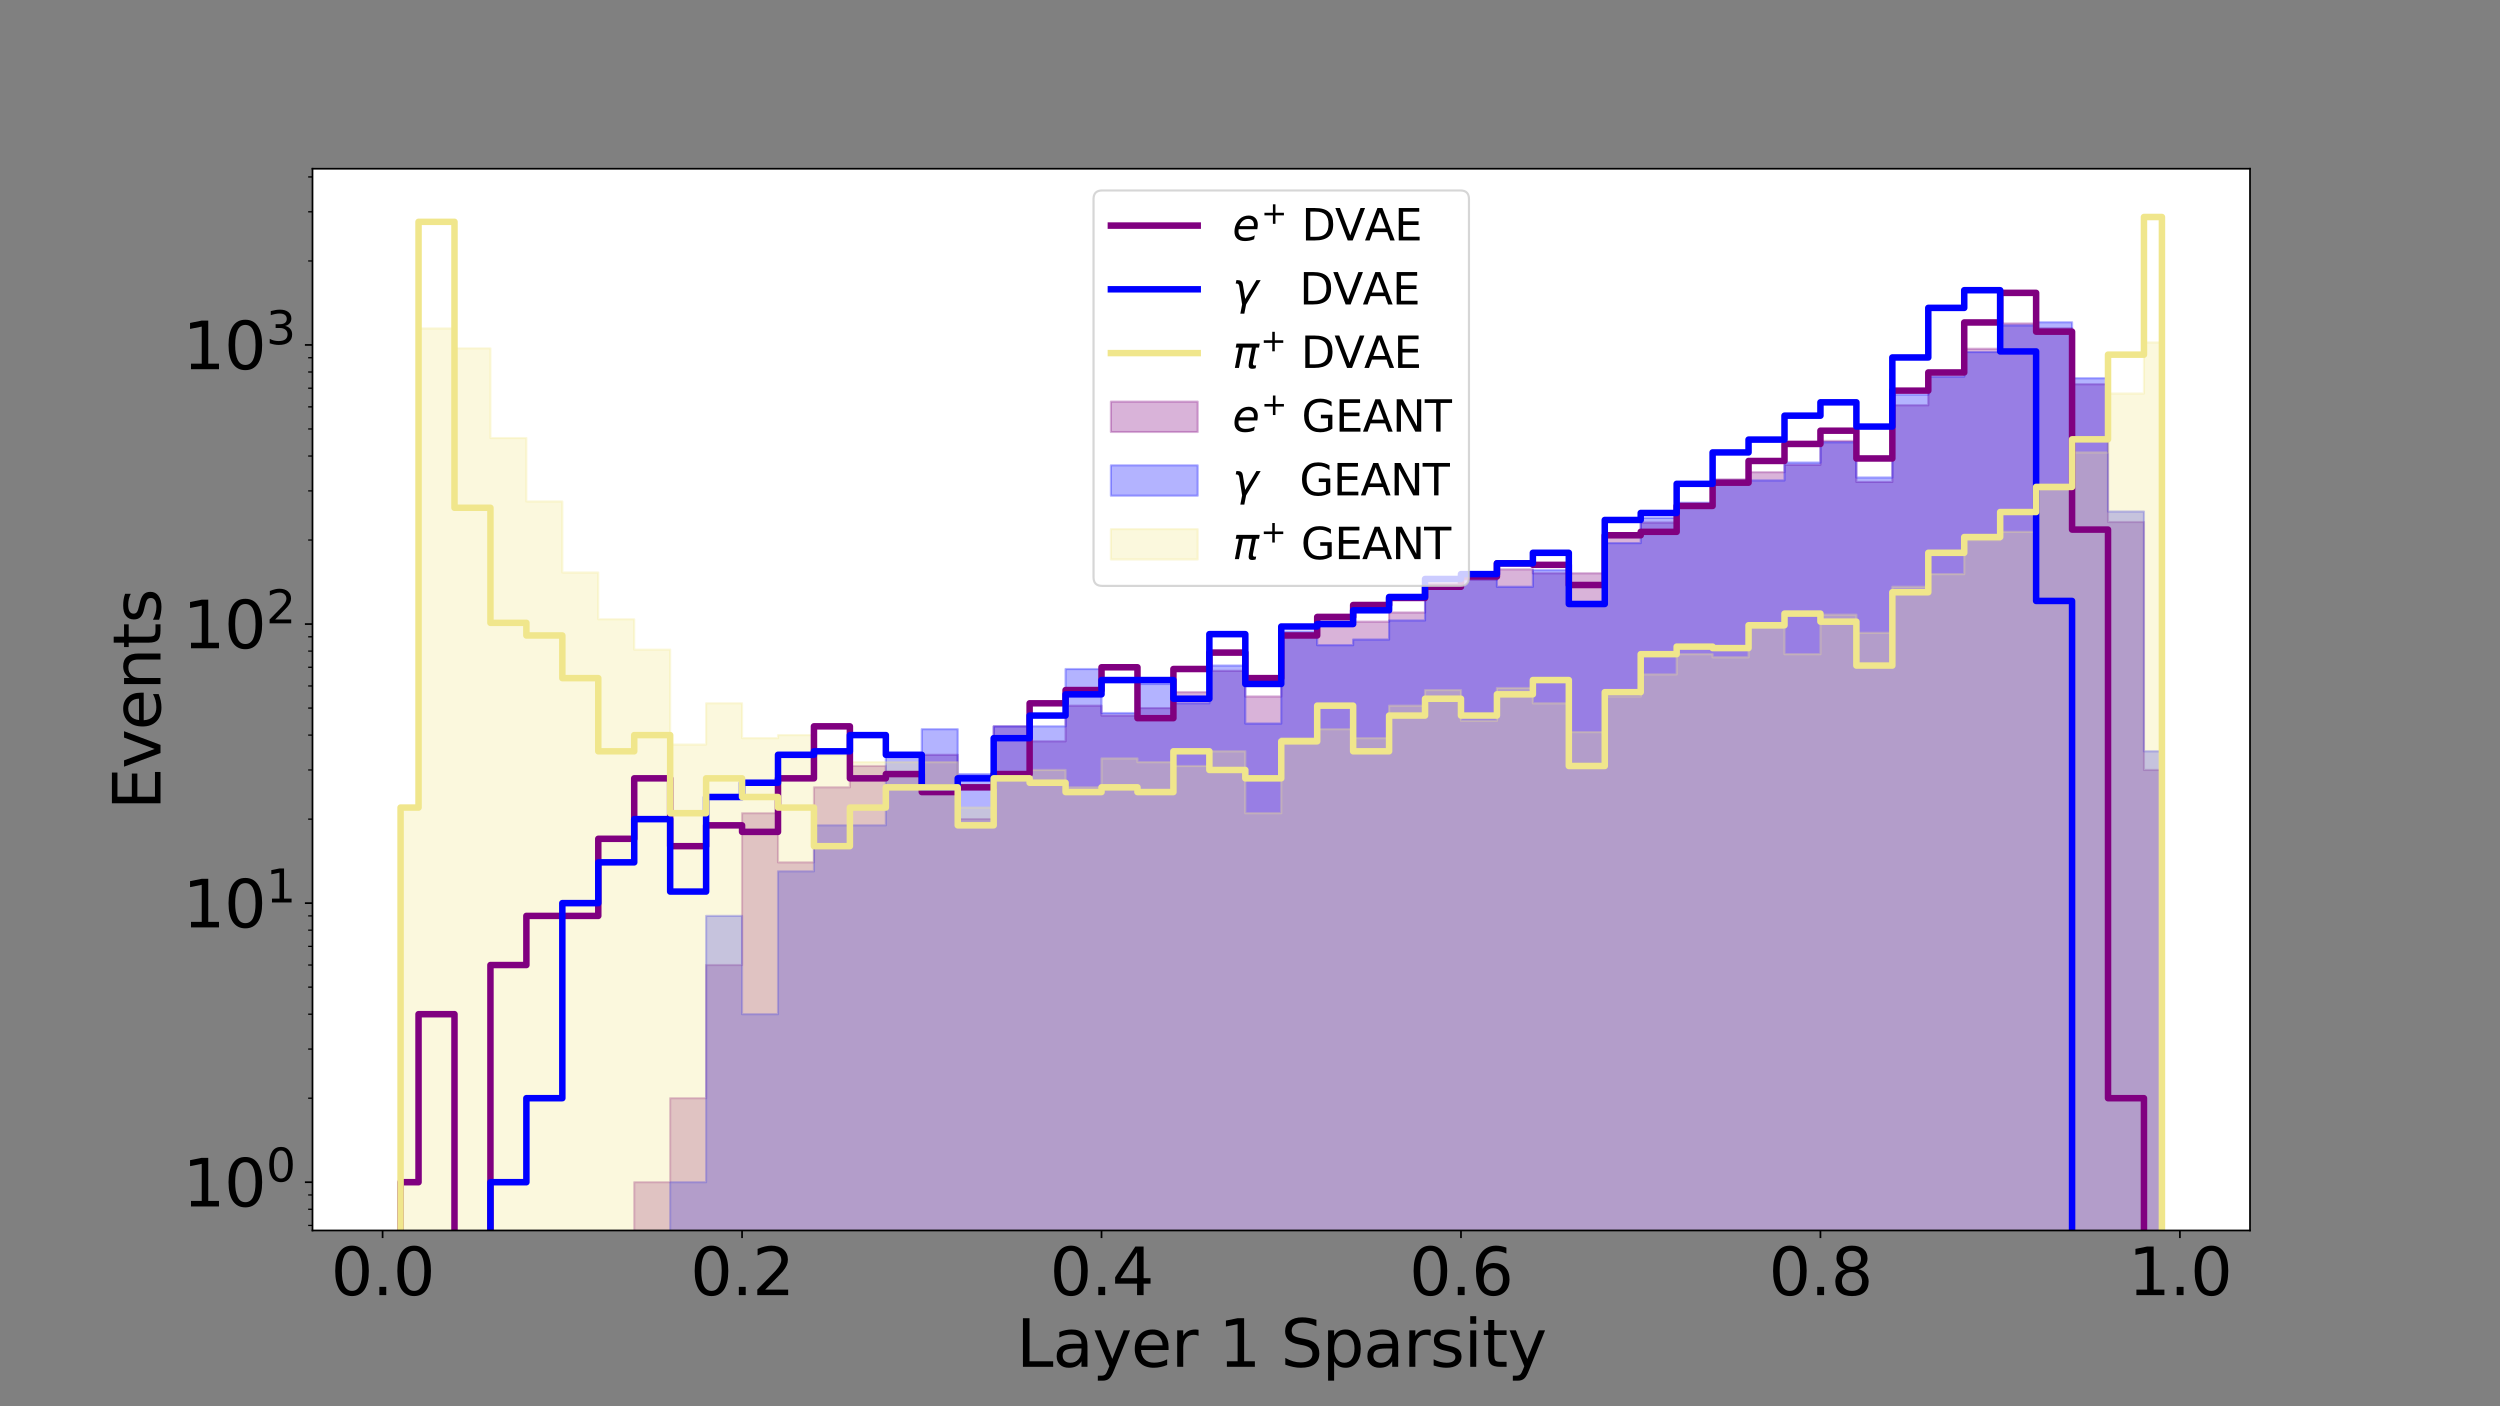 <?xml version="1.0" encoding="utf-8" standalone="no"?>
<!DOCTYPE svg PUBLIC "-//W3C//DTD SVG 1.1//EN"
  "http://www.w3.org/Graphics/SVG/1.1/DTD/svg11.dtd">
<svg height="648pt" version="1.1" viewBox="0 0 1152 648" width="1152pt" xmlns="http://www.w3.org/2000/svg" xmlns:xlink="http://www.w3.org/1999/xlink">
 <rect x="0" y="0" width="1152" height="648" fill="#808080" stroke="none"/>
 <defs>
  <style type="text/css">*{stroke-linecap:butt;stroke-linejoin:round;}</style>
 </defs>
 <g id="figure_1">
  <g id="patch_1">
   <path d="M 0 648 
L 1152 648 
L 1152 0 
L 0 0 
z
" style="fill:none;"/>
  </g>
  <g id="axes_1">
   <g id="patch_2">
    <path d="M 144 567 
L 1036.8 567 
L 1036.8 77.76 
L 144 77.76 
z
" style="fill:#ffffff;"/>
   </g>
   <g id="PolyCollection_1">
    <path clip-path="url(#p5546ba9275)" d="M 184.582 129145.409 
L 184.582 129145.409 
L 184.582 129145.409 
L 184.582 129145.409 
L 192.864 129145.409 
L 192.864 129145.409 
L 209.428 129145.409 
L 209.428 129145.409 
L 225.992 129145.409 
L 225.992 129145.409 
L 242.556 129145.409 
L 242.556 129145.409 
L 259.12 129145.409 
L 259.12 129145.409 
L 275.684 129145.409 
L 275.684 129145.409 
L 292.248 129145.409 
L 292.248 544.762 
L 308.812 544.762 
L 308.812 506.049 
L 325.376 506.049 
L 325.376 444.691 
L 341.94 444.691 
L 341.94 374.724 
L 358.504 374.724 
L 358.504 397.369 
L 375.068 397.369 
L 375.068 362.795 
L 391.632 362.795 
L 391.632 352.972 
L 408.196 352.972 
L 408.196 356.696 
L 424.76 356.696 
L 424.76 347.813 
L 441.324 347.813 
L 441.324 377.449 
L 457.888 377.449 
L 457.888 334.697 
L 474.452 334.697 
L 474.452 341.601 
L 491.016 341.601 
L 491.016 325.167 
L 507.58 325.167 
L 507.58 329.729 
L 524.144 329.729 
L 524.144 326.273 
L 540.708 326.273 
L 540.708 318.955 
L 557.272 318.955 
L 557.272 309.1 
L 573.836 309.1 
L 573.836 320.95 
L 590.4 320.95 
L 590.4 292.217 
L 606.964 292.217 
L 606.964 283.262 
L 623.528 283.262 
L 623.528 286.455 
L 640.092 286.455 
L 640.092 282.237 
L 656.656 282.237 
L 656.656 266.043 
L 673.22 266.043 
L 673.22 267.195 
L 689.784 267.195 
L 689.784 262.368 
L 706.348 262.368 
L 706.348 264.175 
L 722.912 264.175 
L 722.912 264.175 
L 739.476 264.175 
L 739.476 246.927 
L 756.04 246.927 
L 756.04 240.8 
L 772.604 240.8 
L 772.604 232.711 
L 789.168 232.711 
L 789.168 220.879 
L 805.732 220.879 
L 805.732 217.593 
L 822.296 217.593 
L 822.296 214.188 
L 838.86 214.188 
L 838.86 203.186 
L 855.424 203.186 
L 855.424 222.077 
L 871.988 222.077 
L 871.988 186.75 
L 888.552 186.75 
L 888.552 171.005 
L 905.116 171.005 
L 905.116 160.719 
L 921.68 160.719 
L 921.68 149.057 
L 938.244 149.057 
L 938.244 151.251 
L 954.808 151.251 
L 954.808 177.075 
L 971.372 177.075 
L 971.372 240.559 
L 987.936 240.559 
L 987.936 354.803 
L 996.218 354.803 
L 996.218 129145.409 
L 996.218 129145.409 
L 996.218 129145.409 
L 996.218 129145.409 
L 996.218 129145.409 
L 996.218 129145.409 
L 987.936 129145.409 
L 987.936 129145.409 
L 971.372 129145.409 
L 971.372 129145.409 
L 954.808 129145.409 
L 954.808 129145.409 
L 938.244 129145.409 
L 938.244 129145.409 
L 921.68 129145.409 
L 921.68 129145.409 
L 905.116 129145.409 
L 905.116 129145.409 
L 888.552 129145.409 
L 888.552 129145.409 
L 871.988 129145.409 
L 871.988 129145.409 
L 855.424 129145.409 
L 855.424 129145.409 
L 838.86 129145.409 
L 838.86 129145.409 
L 822.296 129145.409 
L 822.296 129145.409 
L 805.732 129145.409 
L 805.732 129145.409 
L 789.168 129145.409 
L 789.168 129145.409 
L 772.604 129145.409 
L 772.604 129145.409 
L 756.04 129145.409 
L 756.04 129145.409 
L 739.476 129145.409 
L 739.476 129145.409 
L 722.912 129145.409 
L 722.912 129145.409 
L 706.348 129145.409 
L 706.348 129145.409 
L 689.784 129145.409 
L 689.784 129145.409 
L 673.22 129145.409 
L 673.22 129145.409 
L 656.656 129145.409 
L 656.656 129145.409 
L 640.092 129145.409 
L 640.092 129145.409 
L 623.528 129145.409 
L 623.528 129145.409 
L 606.964 129145.409 
L 606.964 129145.409 
L 590.4 129145.409 
L 590.4 129145.409 
L 573.836 129145.409 
L 573.836 129145.409 
L 557.272 129145.409 
L 557.272 129145.409 
L 540.708 129145.409 
L 540.708 129145.409 
L 524.144 129145.409 
L 524.144 129145.409 
L 507.58 129145.409 
L 507.58 129145.409 
L 491.016 129145.409 
L 491.016 129145.409 
L 474.452 129145.409 
L 474.452 129145.409 
L 457.888 129145.409 
L 457.888 129145.409 
L 441.324 129145.409 
L 441.324 129145.409 
L 424.76 129145.409 
L 424.76 129145.409 
L 408.196 129145.409 
L 408.196 129145.409 
L 391.632 129145.409 
L 391.632 129145.409 
L 375.068 129145.409 
L 375.068 129145.409 
L 358.504 129145.409 
L 358.504 129145.409 
L 341.94 129145.409 
L 341.94 129145.409 
L 325.376 129145.409 
L 325.376 129145.409 
L 308.812 129145.409 
L 308.812 129145.409 
L 292.248 129145.409 
L 292.248 129145.409 
L 275.684 129145.409 
L 275.684 129145.409 
L 259.12 129145.409 
L 259.12 129145.409 
L 242.556 129145.409 
L 242.556 129145.409 
L 225.992 129145.409 
L 225.992 129145.409 
L 209.428 129145.409 
L 209.428 129145.409 
L 192.864 129145.409 
L 192.864 129145.409 
L 184.582 129145.409 
L 184.582 129145.409 
L 184.582 129145.409 
z
" style="fill:#800080;fill-opacity:0.3;stroke:#800080;stroke-opacity:0.3;"/>
   </g>
   <g id="PolyCollection_2">
    <path clip-path="url(#p5546ba9275)" d="M 184.582 129145.409 
L 184.582 129145.409 
L 184.582 129145.409 
L 184.582 129145.409 
L 192.864 129145.409 
L 192.864 129145.409 
L 209.428 129145.409 
L 209.428 129145.409 
L 225.992 129145.409 
L 225.992 129145.409 
L 242.556 129145.409 
L 242.556 129145.409 
L 259.12 129145.409 
L 259.12 129145.409 
L 275.684 129145.409 
L 275.684 129145.409 
L 292.248 129145.409 
L 292.248 129145.409 
L 308.812 129145.409 
L 308.812 544.762 
L 325.376 544.762 
L 325.376 422.046 
L 341.94 422.046 
L 341.94 467.337 
L 358.504 467.337 
L 358.504 401.508 
L 375.068 401.508 
L 375.068 380.313 
L 391.632 380.313 
L 391.632 380.313 
L 408.196 380.313 
L 408.196 347.813 
L 424.76 347.813 
L 424.76 336.011 
L 441.324 336.011 
L 441.324 356.696 
L 457.888 356.696 
L 457.888 334.697 
L 474.452 334.697 
L 474.452 334.697 
L 491.016 334.697 
L 491.016 308.285 
L 507.58 308.285 
L 507.58 328.553 
L 524.144 328.553 
L 524.144 315.167 
L 540.708 315.167 
L 540.708 324.083 
L 557.272 324.083 
L 557.272 306.689 
L 573.836 306.689 
L 573.836 333.413 
L 590.4 333.413 
L 590.4 291.016 
L 606.964 291.016 
L 606.964 297.298 
L 623.528 297.298 
L 623.528 294.7 
L 640.092 294.7 
L 640.092 285.91 
L 656.656 285.91 
L 656.656 271.215 
L 673.22 271.215 
L 673.22 265.289 
L 689.784 265.289 
L 689.784 270.387 
L 706.348 270.387 
L 706.348 262.725 
L 722.912 262.725 
L 722.912 277.845 
L 739.476 277.845 
L 739.476 250.262 
L 756.04 250.262 
L 756.04 238.665 
L 772.604 238.665 
L 772.604 231.675 
L 789.168 231.675 
L 789.168 221.56 
L 805.732 221.56 
L 805.732 221.389 
L 822.296 221.389 
L 822.296 213.147 
L 838.86 213.147 
L 838.86 203.806 
L 855.424 203.806 
L 855.424 220.039 
L 871.988 220.039 
L 871.988 181.829 
L 888.552 181.829 
L 888.552 173.557 
L 905.116 173.557 
L 905.116 162.238 
L 921.68 162.238 
L 921.68 149.953 
L 938.244 149.953 
L 938.244 148.499 
L 954.808 148.499 
L 954.808 174.287 
L 971.372 174.287 
L 971.372 235.719 
L 987.936 235.719 
L 987.936 346.194 
L 996.218 346.194 
L 996.218 428.624 
L 996.218 428.624 
L 996.218 129145.409 
L 996.218 129145.409 
L 996.218 129145.409 
L 996.218 129145.409 
L 987.936 129145.409 
L 987.936 129145.409 
L 971.372 129145.409 
L 971.372 129145.409 
L 954.808 129145.409 
L 954.808 129145.409 
L 938.244 129145.409 
L 938.244 129145.409 
L 921.68 129145.409 
L 921.68 129145.409 
L 905.116 129145.409 
L 905.116 129145.409 
L 888.552 129145.409 
L 888.552 129145.409 
L 871.988 129145.409 
L 871.988 129145.409 
L 855.424 129145.409 
L 855.424 129145.409 
L 838.86 129145.409 
L 838.86 129145.409 
L 822.296 129145.409 
L 822.296 129145.409 
L 805.732 129145.409 
L 805.732 129145.409 
L 789.168 129145.409 
L 789.168 129145.409 
L 772.604 129145.409 
L 772.604 129145.409 
L 756.04 129145.409 
L 756.04 129145.409 
L 739.476 129145.409 
L 739.476 129145.409 
L 722.912 129145.409 
L 722.912 129145.409 
L 706.348 129145.409 
L 706.348 129145.409 
L 689.784 129145.409 
L 689.784 129145.409 
L 673.22 129145.409 
L 673.22 129145.409 
L 656.656 129145.409 
L 656.656 129145.409 
L 640.092 129145.409 
L 640.092 129145.409 
L 623.528 129145.409 
L 623.528 129145.409 
L 606.964 129145.409 
L 606.964 129145.409 
L 590.4 129145.409 
L 590.4 129145.409 
L 573.836 129145.409 
L 573.836 129145.409 
L 557.272 129145.409 
L 557.272 129145.409 
L 540.708 129145.409 
L 540.708 129145.409 
L 524.144 129145.409 
L 524.144 129145.409 
L 507.58 129145.409 
L 507.58 129145.409 
L 491.016 129145.409 
L 491.016 129145.409 
L 474.452 129145.409 
L 474.452 129145.409 
L 457.888 129145.409 
L 457.888 129145.409 
L 441.324 129145.409 
L 441.324 129145.409 
L 424.76 129145.409 
L 424.76 129145.409 
L 408.196 129145.409 
L 408.196 129145.409 
L 391.632 129145.409 
L 391.632 129145.409 
L 375.068 129145.409 
L 375.068 129145.409 
L 358.504 129145.409 
L 358.504 129145.409 
L 341.94 129145.409 
L 341.94 129145.409 
L 325.376 129145.409 
L 325.376 129145.409 
L 308.812 129145.409 
L 308.812 129145.409 
L 292.248 129145.409 
L 292.248 129145.409 
L 275.684 129145.409 
L 275.684 129145.409 
L 259.12 129145.409 
L 259.12 129145.409 
L 242.556 129145.409 
L 242.556 129145.409 
L 225.992 129145.409 
L 225.992 129145.409 
L 209.428 129145.409 
L 209.428 129145.409 
L 192.864 129145.409 
L 192.864 129145.409 
L 184.582 129145.409 
L 184.582 129145.409 
L 184.582 129145.409 
z
" style="fill:#0000ff;fill-opacity:0.3;stroke:#0000ff;stroke-opacity:0.3;"/>
   </g>
   <g id="PolyCollection_3">
    <path clip-path="url(#p5546ba9275)" d="M 184.582 129145.409 
L 184.582 129145.409 
L 184.582 129145.409 
L 184.582 372.125 
L 192.864 372.125 
L 192.864 151.349 
L 209.428 151.349 
L 209.428 160.546 
L 225.992 160.546 
L 225.992 201.846 
L 242.556 201.846 
L 242.556 231.062 
L 259.12 231.062 
L 259.12 263.809 
L 275.684 263.809 
L 275.684 285.37 
L 292.248 285.37 
L 292.248 299.329 
L 308.812 299.329 
L 308.812 343.09 
L 325.376 343.09 
L 325.376 324.083 
L 341.94 324.083 
L 341.94 340.15 
L 358.504 340.15 
L 358.504 338.736 
L 375.068 338.736 
L 375.068 347.813 
L 391.632 347.813 
L 391.632 351.199 
L 408.196 351.199 
L 408.196 351.199 
L 424.76 351.199 
L 424.76 351.199 
L 441.324 351.199 
L 441.324 372.125 
L 457.888 372.125 
L 457.888 358.656 
L 474.452 358.656 
L 474.452 354.803 
L 491.016 354.803 
L 491.016 362.795 
L 507.58 362.795 
L 507.58 349.48 
L 524.144 349.48 
L 524.144 351.199 
L 540.708 351.199 
L 540.708 352.972 
L 557.272 352.972 
L 557.272 346.194 
L 573.836 346.194 
L 573.836 374.724 
L 590.4 374.724 
L 590.4 340.15 
L 606.964 340.15 
L 606.964 336.011 
L 623.528 336.011 
L 623.528 340.15 
L 640.092 340.15 
L 640.092 325.167 
L 656.656 325.167 
L 656.656 317.984 
L 673.22 317.984 
L 673.22 332.158 
L 689.784 332.158 
L 689.784 317.029 
L 706.348 317.029 
L 706.348 324.083 
L 722.912 324.083 
L 722.912 337.357 
L 739.476 337.357 
L 739.476 320.95 
L 756.04 320.95 
L 756.04 310.767 
L 772.604 310.767 
L 772.604 301.437 
L 789.168 301.437 
L 789.168 302.888 
L 805.732 302.888 
L 805.732 289.262 
L 822.296 289.262 
L 822.296 301.437 
L 838.86 301.437 
L 838.86 283.262 
L 855.424 283.262 
L 855.424 291.614 
L 871.988 291.614 
L 871.988 270.387 
L 888.552 270.387 
L 888.552 264.544 
L 905.116 264.544 
L 905.116 248.848 
L 921.68 248.848 
L 921.68 245.069 
L 938.244 245.069 
L 938.244 225.463 
L 954.808 225.463 
L 954.808 208.484 
L 971.372 208.484 
L 971.372 181.327 
L 987.936 181.327 
L 987.936 157.799 
L 996.218 157.799 
L 996.218 119.087 
L 996.218 119.087 
L 996.218 129145.409 
L 996.218 129145.409 
L 996.218 129145.409 
L 996.218 129145.409 
L 987.936 129145.409 
L 987.936 129145.409 
L 971.372 129145.409 
L 971.372 129145.409 
L 954.808 129145.409 
L 954.808 129145.409 
L 938.244 129145.409 
L 938.244 129145.409 
L 921.68 129145.409 
L 921.68 129145.409 
L 905.116 129145.409 
L 905.116 129145.409 
L 888.552 129145.409 
L 888.552 129145.409 
L 871.988 129145.409 
L 871.988 129145.409 
L 855.424 129145.409 
L 855.424 129145.409 
L 838.86 129145.409 
L 838.86 129145.409 
L 822.296 129145.409 
L 822.296 129145.409 
L 805.732 129145.409 
L 805.732 129145.409 
L 789.168 129145.409 
L 789.168 129145.409 
L 772.604 129145.409 
L 772.604 129145.409 
L 756.04 129145.409 
L 756.04 129145.409 
L 739.476 129145.409 
L 739.476 129145.409 
L 722.912 129145.409 
L 722.912 129145.409 
L 706.348 129145.409 
L 706.348 129145.409 
L 689.784 129145.409 
L 689.784 129145.409 
L 673.22 129145.409 
L 673.22 129145.409 
L 656.656 129145.409 
L 656.656 129145.409 
L 640.092 129145.409 
L 640.092 129145.409 
L 623.528 129145.409 
L 623.528 129145.409 
L 606.964 129145.409 
L 606.964 129145.409 
L 590.4 129145.409 
L 590.4 129145.409 
L 573.836 129145.409 
L 573.836 129145.409 
L 557.272 129145.409 
L 557.272 129145.409 
L 540.708 129145.409 
L 540.708 129145.409 
L 524.144 129145.409 
L 524.144 129145.409 
L 507.58 129145.409 
L 507.58 129145.409 
L 491.016 129145.409 
L 491.016 129145.409 
L 474.452 129145.409 
L 474.452 129145.409 
L 457.888 129145.409 
L 457.888 129145.409 
L 441.324 129145.409 
L 441.324 129145.409 
L 424.76 129145.409 
L 424.76 129145.409 
L 408.196 129145.409 
L 408.196 129145.409 
L 391.632 129145.409 
L 391.632 129145.409 
L 375.068 129145.409 
L 375.068 129145.409 
L 358.504 129145.409 
L 358.504 129145.409 
L 341.94 129145.409 
L 341.94 129145.409 
L 325.376 129145.409 
L 325.376 129145.409 
L 308.812 129145.409 
L 308.812 129145.409 
L 292.248 129145.409 
L 292.248 129145.409 
L 275.684 129145.409 
L 275.684 129145.409 
L 259.12 129145.409 
L 259.12 129145.409 
L 242.556 129145.409 
L 242.556 129145.409 
L 225.992 129145.409 
L 225.992 129145.409 
L 209.428 129145.409 
L 209.428 129145.409 
L 192.864 129145.409 
L 192.864 129145.409 
L 184.582 129145.409 
L 184.582 129145.409 
L 184.582 129145.409 
z
" style="fill:#f0e68c;fill-opacity:0.3;stroke:#f0e68c;stroke-opacity:0.3;"/>
   </g>
   <g id="matplotlib.axis_1">
    <g id="xtick_1">
     <g id="line2d_1">
      <defs>
       <path d="M 0 0 
L 0 3.5 
" id="m2ce0dba785" style="stroke:#000000;stroke-width:0.8;"/>
      </defs>
      <g>
       <use style="stroke:#000000;stroke-width:0.8;" x="176.3" xlink:href="#m2ce0dba785" y="567"/>
      </g>
     </g>
     <g id="text_1">
      <!-- 0.0 -->
      <g transform="translate(152.445 596.795)scale(0.3 -0.3)">
       <defs>
        <path d="M 2034 4250 
Q 1547 4250 1301 3770 
Q 1056 3291 1056 2328 
Q 1056 1369 1301 889 
Q 1547 409 2034 409 
Q 2525 409 2770 889 
Q 3016 1369 3016 2328 
Q 3016 3291 2770 3770 
Q 2525 4250 2034 4250 
z
M 2034 4750 
Q 2819 4750 3233 4129 
Q 3647 3509 3647 2328 
Q 3647 1150 3233 529 
Q 2819 -91 2034 -91 
Q 1250 -91 836 529 
Q 422 1150 422 2328 
Q 422 3509 836 4129 
Q 1250 4750 2034 4750 
z
" id="DejaVuSans-30" transform="scale(0.016)"/>
        <path d="M 684 794 
L 1344 794 
L 1344 0 
L 684 0 
L 684 794 
z
" id="DejaVuSans-2e" transform="scale(0.016)"/>
       </defs>
       <use xlink:href="#DejaVuSans-30"/>
       <use x="63.623" xlink:href="#DejaVuSans-2e"/>
       <use x="95.41" xlink:href="#DejaVuSans-30"/>
      </g>
     </g>
    </g>
    <g id="xtick_2">
     <g id="line2d_2">
      <g>
       <use style="stroke:#000000;stroke-width:0.8;" x="341.94" xlink:href="#m2ce0dba785" y="567"/>
      </g>
     </g>
     <g id="text_2">
      <!-- 0.2 -->
      <g transform="translate(318.085 596.795)scale(0.3 -0.3)">
       <defs>
        <path d="M 1228 531 
L 3431 531 
L 3431 0 
L 469 0 
L 469 531 
Q 828 903 1448 1529 
Q 2069 2156 2228 2338 
Q 2531 2678 2651 2914 
Q 2772 3150 2772 3378 
Q 2772 3750 2511 3984 
Q 2250 4219 1831 4219 
Q 1534 4219 1204 4116 
Q 875 4013 500 3803 
L 500 4441 
Q 881 4594 1212 4672 
Q 1544 4750 1819 4750 
Q 2544 4750 2975 4387 
Q 3406 4025 3406 3419 
Q 3406 3131 3298 2873 
Q 3191 2616 2906 2266 
Q 2828 2175 2409 1742 
Q 1991 1309 1228 531 
z
" id="DejaVuSans-32" transform="scale(0.016)"/>
       </defs>
       <use xlink:href="#DejaVuSans-30"/>
       <use x="63.623" xlink:href="#DejaVuSans-2e"/>
       <use x="95.41" xlink:href="#DejaVuSans-32"/>
      </g>
     </g>
    </g>
    <g id="xtick_3">
     <g id="line2d_3">
      <g>
       <use style="stroke:#000000;stroke-width:0.8;" x="507.58" xlink:href="#m2ce0dba785" y="567"/>
      </g>
     </g>
     <g id="text_3">
      <!-- 0.4 -->
      <g transform="translate(483.725 596.795)scale(0.3 -0.3)">
       <defs>
        <path d="M 2419 4116 
L 825 1625 
L 2419 1625 
L 2419 4116 
z
M 2253 4666 
L 3047 4666 
L 3047 1625 
L 3713 1625 
L 3713 1100 
L 3047 1100 
L 3047 0 
L 2419 0 
L 2419 1100 
L 313 1100 
L 313 1709 
L 2253 4666 
z
" id="DejaVuSans-34" transform="scale(0.016)"/>
       </defs>
       <use xlink:href="#DejaVuSans-30"/>
       <use x="63.623" xlink:href="#DejaVuSans-2e"/>
       <use x="95.41" xlink:href="#DejaVuSans-34"/>
      </g>
     </g>
    </g>
    <g id="xtick_4">
     <g id="line2d_4">
      <g>
       <use style="stroke:#000000;stroke-width:0.8;" x="673.22" xlink:href="#m2ce0dba785" y="567"/>
      </g>
     </g>
     <g id="text_4">
      <!-- 0.6 -->
      <g transform="translate(649.365 596.795)scale(0.3 -0.3)">
       <defs>
        <path d="M 2113 2584 
Q 1688 2584 1439 2293 
Q 1191 2003 1191 1497 
Q 1191 994 1439 701 
Q 1688 409 2113 409 
Q 2538 409 2786 701 
Q 3034 994 3034 1497 
Q 3034 2003 2786 2293 
Q 2538 2584 2113 2584 
z
M 3366 4563 
L 3366 3988 
Q 3128 4100 2886 4159 
Q 2644 4219 2406 4219 
Q 1781 4219 1451 3797 
Q 1122 3375 1075 2522 
Q 1259 2794 1537 2939 
Q 1816 3084 2150 3084 
Q 2853 3084 3261 2657 
Q 3669 2231 3669 1497 
Q 3669 778 3244 343 
Q 2819 -91 2113 -91 
Q 1303 -91 875 529 
Q 447 1150 447 2328 
Q 447 3434 972 4092 
Q 1497 4750 2381 4750 
Q 2619 4750 2861 4703 
Q 3103 4656 3366 4563 
z
" id="DejaVuSans-36" transform="scale(0.016)"/>
       </defs>
       <use xlink:href="#DejaVuSans-30"/>
       <use x="63.623" xlink:href="#DejaVuSans-2e"/>
       <use x="95.41" xlink:href="#DejaVuSans-36"/>
      </g>
     </g>
    </g>
    <g id="xtick_5">
     <g id="line2d_5">
      <g>
       <use style="stroke:#000000;stroke-width:0.8;" x="838.86" xlink:href="#m2ce0dba785" y="567"/>
      </g>
     </g>
     <g id="text_5">
      <!-- 0.8 -->
      <g transform="translate(815.005 596.795)scale(0.3 -0.3)">
       <defs>
        <path d="M 2034 2216 
Q 1584 2216 1326 1975 
Q 1069 1734 1069 1313 
Q 1069 891 1326 650 
Q 1584 409 2034 409 
Q 2484 409 2743 651 
Q 3003 894 3003 1313 
Q 3003 1734 2745 1975 
Q 2488 2216 2034 2216 
z
M 1403 2484 
Q 997 2584 770 2862 
Q 544 3141 544 3541 
Q 544 4100 942 4425 
Q 1341 4750 2034 4750 
Q 2731 4750 3128 4425 
Q 3525 4100 3525 3541 
Q 3525 3141 3298 2862 
Q 3072 2584 2669 2484 
Q 3125 2378 3379 2068 
Q 3634 1759 3634 1313 
Q 3634 634 3220 271 
Q 2806 -91 2034 -91 
Q 1263 -91 848 271 
Q 434 634 434 1313 
Q 434 1759 690 2068 
Q 947 2378 1403 2484 
z
M 1172 3481 
Q 1172 3119 1398 2916 
Q 1625 2713 2034 2713 
Q 2441 2713 2670 2916 
Q 2900 3119 2900 3481 
Q 2900 3844 2670 4047 
Q 2441 4250 2034 4250 
Q 1625 4250 1398 4047 
Q 1172 3844 1172 3481 
z
" id="DejaVuSans-38" transform="scale(0.016)"/>
       </defs>
       <use xlink:href="#DejaVuSans-30"/>
       <use x="63.623" xlink:href="#DejaVuSans-2e"/>
       <use x="95.41" xlink:href="#DejaVuSans-38"/>
      </g>
     </g>
    </g>
    <g id="xtick_6">
     <g id="line2d_6">
      <g>
       <use style="stroke:#000000;stroke-width:0.8;" x="1004.5" xlink:href="#m2ce0dba785" y="567"/>
      </g>
     </g>
     <g id="text_6">
      <!-- 1.0 -->
      <g transform="translate(980.645 596.795)scale(0.3 -0.3)">
       <defs>
        <path d="M 794 531 
L 1825 531 
L 1825 4091 
L 703 3866 
L 703 4441 
L 1819 4666 
L 2450 4666 
L 2450 531 
L 3481 531 
L 3481 0 
L 794 0 
L 794 531 
z
" id="DejaVuSans-31" transform="scale(0.016)"/>
       </defs>
       <use xlink:href="#DejaVuSans-31"/>
       <use x="63.623" xlink:href="#DejaVuSans-2e"/>
       <use x="95.41" xlink:href="#DejaVuSans-30"/>
      </g>
     </g>
    </g>
    <g id="text_7">
     <!-- Layer 1 Sparsity -->
     <g transform="translate(468.354 629.83)scale(0.3 -0.3)">
      <defs>
       <path d="M 628 4666 
L 1259 4666 
L 1259 531 
L 3531 531 
L 3531 0 
L 628 0 
L 628 4666 
z
" id="DejaVuSans-4c" transform="scale(0.016)"/>
       <path d="M 2194 1759 
Q 1497 1759 1228 1600 
Q 959 1441 959 1056 
Q 959 750 1161 570 
Q 1363 391 1709 391 
Q 2188 391 2477 730 
Q 2766 1069 2766 1631 
L 2766 1759 
L 2194 1759 
z
M 3341 1997 
L 3341 0 
L 2766 0 
L 2766 531 
Q 2569 213 2275 61 
Q 1981 -91 1556 -91 
Q 1019 -91 701 211 
Q 384 513 384 1019 
Q 384 1609 779 1909 
Q 1175 2209 1959 2209 
L 2766 2209 
L 2766 2266 
Q 2766 2663 2505 2880 
Q 2244 3097 1772 3097 
Q 1472 3097 1187 3025 
Q 903 2953 641 2809 
L 641 3341 
Q 956 3463 1253 3523 
Q 1550 3584 1831 3584 
Q 2591 3584 2966 3190 
Q 3341 2797 3341 1997 
z
" id="DejaVuSans-61" transform="scale(0.016)"/>
       <path d="M 2059 -325 
Q 1816 -950 1584 -1140 
Q 1353 -1331 966 -1331 
L 506 -1331 
L 506 -850 
L 844 -850 
Q 1081 -850 1212 -737 
Q 1344 -625 1503 -206 
L 1606 56 
L 191 3500 
L 800 3500 
L 1894 763 
L 2988 3500 
L 3597 3500 
L 2059 -325 
z
" id="DejaVuSans-79" transform="scale(0.016)"/>
       <path d="M 3597 1894 
L 3597 1613 
L 953 1613 
Q 991 1019 1311 708 
Q 1631 397 2203 397 
Q 2534 397 2845 478 
Q 3156 559 3463 722 
L 3463 178 
Q 3153 47 2828 -22 
Q 2503 -91 2169 -91 
Q 1331 -91 842 396 
Q 353 884 353 1716 
Q 353 2575 817 3079 
Q 1281 3584 2069 3584 
Q 2775 3584 3186 3129 
Q 3597 2675 3597 1894 
z
M 3022 2063 
Q 3016 2534 2758 2815 
Q 2500 3097 2075 3097 
Q 1594 3097 1305 2825 
Q 1016 2553 972 2059 
L 3022 2063 
z
" id="DejaVuSans-65" transform="scale(0.016)"/>
       <path d="M 2631 2963 
Q 2534 3019 2420 3045 
Q 2306 3072 2169 3072 
Q 1681 3072 1420 2755 
Q 1159 2438 1159 1844 
L 1159 0 
L 581 0 
L 581 3500 
L 1159 3500 
L 1159 2956 
Q 1341 3275 1631 3429 
Q 1922 3584 2338 3584 
Q 2397 3584 2469 3576 
Q 2541 3569 2628 3553 
L 2631 2963 
z
" id="DejaVuSans-72" transform="scale(0.016)"/>
       <path id="DejaVuSans-20" transform="scale(0.016)"/>
       <path d="M 3425 4513 
L 3425 3897 
Q 3066 4069 2747 4153 
Q 2428 4238 2131 4238 
Q 1616 4238 1336 4038 
Q 1056 3838 1056 3469 
Q 1056 3159 1242 3001 
Q 1428 2844 1947 2747 
L 2328 2669 
Q 3034 2534 3370 2195 
Q 3706 1856 3706 1288 
Q 3706 609 3251 259 
Q 2797 -91 1919 -91 
Q 1588 -91 1214 -16 
Q 841 59 441 206 
L 441 856 
Q 825 641 1194 531 
Q 1563 422 1919 422 
Q 2459 422 2753 634 
Q 3047 847 3047 1241 
Q 3047 1584 2836 1778 
Q 2625 1972 2144 2069 
L 1759 2144 
Q 1053 2284 737 2584 
Q 422 2884 422 3419 
Q 422 4038 858 4394 
Q 1294 4750 2059 4750 
Q 2388 4750 2728 4690 
Q 3069 4631 3425 4513 
z
" id="DejaVuSans-53" transform="scale(0.016)"/>
       <path d="M 1159 525 
L 1159 -1331 
L 581 -1331 
L 581 3500 
L 1159 3500 
L 1159 2969 
Q 1341 3281 1617 3432 
Q 1894 3584 2278 3584 
Q 2916 3584 3314 3078 
Q 3713 2572 3713 1747 
Q 3713 922 3314 415 
Q 2916 -91 2278 -91 
Q 1894 -91 1617 61 
Q 1341 213 1159 525 
z
M 3116 1747 
Q 3116 2381 2855 2742 
Q 2594 3103 2138 3103 
Q 1681 3103 1420 2742 
Q 1159 2381 1159 1747 
Q 1159 1113 1420 752 
Q 1681 391 2138 391 
Q 2594 391 2855 752 
Q 3116 1113 3116 1747 
z
" id="DejaVuSans-70" transform="scale(0.016)"/>
       <path d="M 2834 3397 
L 2834 2853 
Q 2591 2978 2328 3040 
Q 2066 3103 1784 3103 
Q 1356 3103 1142 2972 
Q 928 2841 928 2578 
Q 928 2378 1081 2264 
Q 1234 2150 1697 2047 
L 1894 2003 
Q 2506 1872 2764 1633 
Q 3022 1394 3022 966 
Q 3022 478 2636 193 
Q 2250 -91 1575 -91 
Q 1294 -91 989 -36 
Q 684 19 347 128 
L 347 722 
Q 666 556 975 473 
Q 1284 391 1588 391 
Q 1994 391 2212 530 
Q 2431 669 2431 922 
Q 2431 1156 2273 1281 
Q 2116 1406 1581 1522 
L 1381 1569 
Q 847 1681 609 1914 
Q 372 2147 372 2553 
Q 372 3047 722 3315 
Q 1072 3584 1716 3584 
Q 2034 3584 2315 3537 
Q 2597 3491 2834 3397 
z
" id="DejaVuSans-73" transform="scale(0.016)"/>
       <path d="M 603 3500 
L 1178 3500 
L 1178 0 
L 603 0 
L 603 3500 
z
M 603 4863 
L 1178 4863 
L 1178 4134 
L 603 4134 
L 603 4863 
z
" id="DejaVuSans-69" transform="scale(0.016)"/>
       <path d="M 1172 4494 
L 1172 3500 
L 2356 3500 
L 2356 3053 
L 1172 3053 
L 1172 1153 
Q 1172 725 1289 603 
Q 1406 481 1766 481 
L 2356 481 
L 2356 0 
L 1766 0 
Q 1100 0 847 248 
Q 594 497 594 1153 
L 594 3053 
L 172 3053 
L 172 3500 
L 594 3500 
L 594 4494 
L 1172 4494 
z
" id="DejaVuSans-74" transform="scale(0.016)"/>
      </defs>
      <use xlink:href="#DejaVuSans-4c"/>
      <use x="55.713" xlink:href="#DejaVuSans-61"/>
      <use x="116.992" xlink:href="#DejaVuSans-79"/>
      <use x="176.172" xlink:href="#DejaVuSans-65"/>
      <use x="237.695" xlink:href="#DejaVuSans-72"/>
      <use x="278.809" xlink:href="#DejaVuSans-20"/>
      <use x="310.596" xlink:href="#DejaVuSans-31"/>
      <use x="374.219" xlink:href="#DejaVuSans-20"/>
      <use x="406.006" xlink:href="#DejaVuSans-53"/>
      <use x="469.482" xlink:href="#DejaVuSans-70"/>
      <use x="532.959" xlink:href="#DejaVuSans-61"/>
      <use x="594.238" xlink:href="#DejaVuSans-72"/>
      <use x="635.352" xlink:href="#DejaVuSans-73"/>
      <use x="687.451" xlink:href="#DejaVuSans-69"/>
      <use x="715.234" xlink:href="#DejaVuSans-74"/>
      <use x="754.443" xlink:href="#DejaVuSans-79"/>
     </g>
    </g>
   </g>
   <g id="matplotlib.axis_2">
    <g id="ytick_1">
     <g id="line2d_7">
      <defs>
       <path d="M 0 0 
L -3.5 0 
" id="m88d36c5f15" style="stroke:#000000;stroke-width:0.8;"/>
      </defs>
      <g>
       <use style="stroke:#000000;stroke-width:0.8;" x="144" xlink:href="#m88d36c5f15" y="544.762"/>
      </g>
     </g>
     <g id="text_8">
      <!-- $\mathdefault{10^{0}}$ -->
      <g transform="translate(84.2 556.159)scale(0.3 -0.3)">
       <use transform="translate(0 0.766)" xlink:href="#DejaVuSans-31"/>
       <use transform="translate(63.623 0.766)" xlink:href="#DejaVuSans-30"/>
       <use transform="translate(128.203 39.047)scale(0.7)" xlink:href="#DejaVuSans-30"/>
      </g>
     </g>
    </g>
    <g id="ytick_2">
     <g id="line2d_8">
      <g>
       <use style="stroke:#000000;stroke-width:0.8;" x="144" xlink:href="#m88d36c5f15" y="416.161"/>
      </g>
     </g>
     <g id="text_9">
      <!-- $\mathdefault{10^{1}}$ -->
      <g transform="translate(84.2 427.559)scale(0.3 -0.3)">
       <use transform="translate(0 0.684)" xlink:href="#DejaVuSans-31"/>
       <use transform="translate(63.623 0.684)" xlink:href="#DejaVuSans-30"/>
       <use transform="translate(128.203 38.966)scale(0.7)" xlink:href="#DejaVuSans-31"/>
      </g>
     </g>
    </g>
    <g id="ytick_3">
     <g id="line2d_9">
      <g>
       <use style="stroke:#000000;stroke-width:0.8;" x="144" xlink:href="#m88d36c5f15" y="287.561"/>
      </g>
     </g>
     <g id="text_10">
      <!-- $\mathdefault{10^{2}}$ -->
      <g transform="translate(84.2 298.958)scale(0.3 -0.3)">
       <use transform="translate(0 0.766)" xlink:href="#DejaVuSans-31"/>
       <use transform="translate(63.623 0.766)" xlink:href="#DejaVuSans-30"/>
       <use transform="translate(128.203 39.047)scale(0.7)" xlink:href="#DejaVuSans-32"/>
      </g>
     </g>
    </g>
    <g id="ytick_4">
     <g id="line2d_10">
      <g>
       <use style="stroke:#000000;stroke-width:0.8;" x="144" xlink:href="#m88d36c5f15" y="158.96"/>
      </g>
     </g>
     <g id="text_11">
      <!-- $\mathdefault{10^{3}}$ -->
      <g transform="translate(84.2 170.358)scale(0.3 -0.3)">
       <defs>
        <path d="M 2597 2516 
Q 3050 2419 3304 2112 
Q 3559 1806 3559 1356 
Q 3559 666 3084 287 
Q 2609 -91 1734 -91 
Q 1441 -91 1130 -33 
Q 819 25 488 141 
L 488 750 
Q 750 597 1062 519 
Q 1375 441 1716 441 
Q 2309 441 2620 675 
Q 2931 909 2931 1356 
Q 2931 1769 2642 2001 
Q 2353 2234 1838 2234 
L 1294 2234 
L 1294 2753 
L 1863 2753 
Q 2328 2753 2575 2939 
Q 2822 3125 2822 3475 
Q 2822 3834 2567 4026 
Q 2313 4219 1838 4219 
Q 1578 4219 1281 4162 
Q 984 4106 628 3988 
L 628 4550 
Q 988 4650 1302 4700 
Q 1616 4750 1894 4750 
Q 2613 4750 3031 4423 
Q 3450 4097 3450 3541 
Q 3450 3153 3228 2886 
Q 3006 2619 2597 2516 
z
" id="DejaVuSans-33" transform="scale(0.016)"/>
       </defs>
       <use transform="translate(0 0.766)" xlink:href="#DejaVuSans-31"/>
       <use transform="translate(63.623 0.766)" xlink:href="#DejaVuSans-30"/>
       <use transform="translate(128.203 39.047)scale(0.7)" xlink:href="#DejaVuSans-33"/>
      </g>
     </g>
    </g>
    <g id="ytick_5">
     <g id="line2d_11">
      <defs>
       <path d="M 0 0 
L -2 0 
" id="mc747968cb9" style="stroke:#000000;stroke-width:0.6;"/>
      </defs>
      <g>
       <use style="stroke:#000000;stroke-width:0.6;" x="144" xlink:href="#mc747968cb9" y="564.682"/>
      </g>
     </g>
    </g>
    <g id="ytick_6">
     <g id="line2d_12">
      <g>
       <use style="stroke:#000000;stroke-width:0.6;" x="144" xlink:href="#mc747968cb9" y="557.225"/>
      </g>
     </g>
    </g>
    <g id="ytick_7">
     <g id="line2d_13">
      <g>
       <use style="stroke:#000000;stroke-width:0.6;" x="144" xlink:href="#mc747968cb9" y="550.646"/>
      </g>
     </g>
    </g>
    <g id="ytick_8">
     <g id="line2d_14">
      <g>
       <use style="stroke:#000000;stroke-width:0.6;" x="144" xlink:href="#mc747968cb9" y="506.049"/>
      </g>
     </g>
    </g>
    <g id="ytick_9">
     <g id="line2d_15">
      <g>
       <use style="stroke:#000000;stroke-width:0.6;" x="144" xlink:href="#mc747968cb9" y="483.404"/>
      </g>
     </g>
    </g>
    <g id="ytick_10">
     <g id="line2d_16">
      <g>
       <use style="stroke:#000000;stroke-width:0.6;" x="144" xlink:href="#mc747968cb9" y="467.337"/>
      </g>
     </g>
    </g>
    <g id="ytick_11">
     <g id="line2d_17">
      <g>
       <use style="stroke:#000000;stroke-width:0.6;" x="144" xlink:href="#mc747968cb9" y="454.874"/>
      </g>
     </g>
    </g>
    <g id="ytick_12">
     <g id="line2d_18">
      <g>
       <use style="stroke:#000000;stroke-width:0.6;" x="144" xlink:href="#mc747968cb9" y="444.691"/>
      </g>
     </g>
    </g>
    <g id="ytick_13">
     <g id="line2d_19">
      <g>
       <use style="stroke:#000000;stroke-width:0.6;" x="144" xlink:href="#mc747968cb9" y="436.082"/>
      </g>
     </g>
    </g>
    <g id="ytick_14">
     <g id="line2d_20">
      <g>
       <use style="stroke:#000000;stroke-width:0.6;" x="144" xlink:href="#mc747968cb9" y="428.624"/>
      </g>
     </g>
    </g>
    <g id="ytick_15">
     <g id="line2d_21">
      <g>
       <use style="stroke:#000000;stroke-width:0.6;" x="144" xlink:href="#mc747968cb9" y="422.046"/>
      </g>
     </g>
    </g>
    <g id="ytick_16">
     <g id="line2d_22">
      <g>
       <use style="stroke:#000000;stroke-width:0.6;" x="144" xlink:href="#mc747968cb9" y="377.449"/>
      </g>
     </g>
    </g>
    <g id="ytick_17">
     <g id="line2d_23">
      <g>
       <use style="stroke:#000000;stroke-width:0.6;" x="144" xlink:href="#mc747968cb9" y="354.803"/>
      </g>
     </g>
    </g>
    <g id="ytick_18">
     <g id="line2d_24">
      <g>
       <use style="stroke:#000000;stroke-width:0.6;" x="144" xlink:href="#mc747968cb9" y="338.736"/>
      </g>
     </g>
    </g>
    <g id="ytick_19">
     <g id="line2d_25">
      <g>
       <use style="stroke:#000000;stroke-width:0.6;" x="144" xlink:href="#mc747968cb9" y="326.273"/>
      </g>
     </g>
    </g>
    <g id="ytick_20">
     <g id="line2d_26">
      <g>
       <use style="stroke:#000000;stroke-width:0.6;" x="144" xlink:href="#mc747968cb9" y="316.09"/>
      </g>
     </g>
    </g>
    <g id="ytick_21">
     <g id="line2d_27">
      <g>
       <use style="stroke:#000000;stroke-width:0.6;" x="144" xlink:href="#mc747968cb9" y="307.481"/>
      </g>
     </g>
    </g>
    <g id="ytick_22">
     <g id="line2d_28">
      <g>
       <use style="stroke:#000000;stroke-width:0.6;" x="144" xlink:href="#mc747968cb9" y="300.023"/>
      </g>
     </g>
    </g>
    <g id="ytick_23">
     <g id="line2d_29">
      <g>
       <use style="stroke:#000000;stroke-width:0.6;" x="144" xlink:href="#mc747968cb9" y="293.445"/>
      </g>
     </g>
    </g>
    <g id="ytick_24">
     <g id="line2d_30">
      <g>
       <use style="stroke:#000000;stroke-width:0.6;" x="144" xlink:href="#mc747968cb9" y="248.848"/>
      </g>
     </g>
    </g>
    <g id="ytick_25">
     <g id="line2d_31">
      <g>
       <use style="stroke:#000000;stroke-width:0.6;" x="144" xlink:href="#mc747968cb9" y="226.202"/>
      </g>
     </g>
    </g>
    <g id="ytick_26">
     <g id="line2d_32">
      <g>
       <use style="stroke:#000000;stroke-width:0.6;" x="144" xlink:href="#mc747968cb9" y="210.135"/>
      </g>
     </g>
    </g>
    <g id="ytick_27">
     <g id="line2d_33">
      <g>
       <use style="stroke:#000000;stroke-width:0.6;" x="144" xlink:href="#mc747968cb9" y="197.673"/>
      </g>
     </g>
    </g>
    <g id="ytick_28">
     <g id="line2d_34">
      <g>
       <use style="stroke:#000000;stroke-width:0.6;" x="144" xlink:href="#mc747968cb9" y="187.49"/>
      </g>
     </g>
    </g>
    <g id="ytick_29">
     <g id="line2d_35">
      <g>
       <use style="stroke:#000000;stroke-width:0.6;" x="144" xlink:href="#mc747968cb9" y="178.88"/>
      </g>
     </g>
    </g>
    <g id="ytick_30">
     <g id="line2d_36">
      <g>
       <use style="stroke:#000000;stroke-width:0.6;" x="144" xlink:href="#mc747968cb9" y="171.423"/>
      </g>
     </g>
    </g>
    <g id="ytick_31">
     <g id="line2d_37">
      <g>
       <use style="stroke:#000000;stroke-width:0.6;" x="144" xlink:href="#mc747968cb9" y="164.844"/>
      </g>
     </g>
    </g>
    <g id="ytick_32">
     <g id="line2d_38">
      <g>
       <use style="stroke:#000000;stroke-width:0.6;" x="144" xlink:href="#mc747968cb9" y="120.247"/>
      </g>
     </g>
    </g>
    <g id="ytick_33">
     <g id="line2d_39">
      <g>
       <use style="stroke:#000000;stroke-width:0.6;" x="144" xlink:href="#mc747968cb9" y="97.602"/>
      </g>
     </g>
    </g>
    <g id="ytick_34">
     <g id="line2d_40">
      <g>
       <use style="stroke:#000000;stroke-width:0.6;" x="144" xlink:href="#mc747968cb9" y="81.535"/>
      </g>
     </g>
    </g>
    <g id="text_12">
     <!-- Events -->
     <g transform="translate(73.961 373.167)rotate(-90)scale(0.3 -0.3)">
      <defs>
       <path d="M 628 4666 
L 3578 4666 
L 3578 4134 
L 1259 4134 
L 1259 2753 
L 3481 2753 
L 3481 2222 
L 1259 2222 
L 1259 531 
L 3634 531 
L 3634 0 
L 628 0 
L 628 4666 
z
" id="DejaVuSans-45" transform="scale(0.016)"/>
       <path d="M 191 3500 
L 800 3500 
L 1894 563 
L 2988 3500 
L 3597 3500 
L 2284 0 
L 1503 0 
L 191 3500 
z
" id="DejaVuSans-76" transform="scale(0.016)"/>
       <path d="M 3513 2113 
L 3513 0 
L 2938 0 
L 2938 2094 
Q 2938 2591 2744 2837 
Q 2550 3084 2163 3084 
Q 1697 3084 1428 2787 
Q 1159 2491 1159 1978 
L 1159 0 
L 581 0 
L 581 3500 
L 1159 3500 
L 1159 2956 
Q 1366 3272 1645 3428 
Q 1925 3584 2291 3584 
Q 2894 3584 3203 3211 
Q 3513 2838 3513 2113 
z
" id="DejaVuSans-6e" transform="scale(0.016)"/>
      </defs>
      <use xlink:href="#DejaVuSans-45"/>
      <use x="63.184" xlink:href="#DejaVuSans-76"/>
      <use x="122.363" xlink:href="#DejaVuSans-65"/>
      <use x="183.887" xlink:href="#DejaVuSans-6e"/>
      <use x="247.266" xlink:href="#DejaVuSans-74"/>
      <use x="286.475" xlink:href="#DejaVuSans-73"/>
     </g>
    </g>
   </g>
   <g id="line2d_41">
    <path clip-path="url(#p5546ba9275)" d="M 184.582 649 
L 184.582 544.762 
L 192.864 544.762 
L 192.864 467.337 
L 209.428 467.337 
L 209.428 649 
M 225.992 649 
L 225.992 444.691 
L 242.556 444.691 
L 242.556 422.046 
L 259.12 422.046 
L 259.12 422.046 
L 275.684 422.046 
L 275.684 386.525 
L 292.248 386.525 
L 292.248 358.656 
L 308.812 358.656 
L 308.812 389.911 
L 325.376 389.911 
L 325.376 380.313 
L 341.94 380.313 
L 341.94 383.333 
L 358.504 383.333 
L 358.504 358.656 
L 375.068 358.656 
L 375.068 334.697 
L 391.632 334.697 
L 391.632 358.656 
L 408.196 358.656 
L 408.196 356.696 
L 424.76 356.696 
L 424.76 364.986 
L 441.324 364.986 
L 441.324 362.795 
L 457.888 362.795 
L 457.888 356.696 
L 474.452 356.696 
L 474.452 324.083 
L 491.016 324.083 
L 491.016 317.984 
L 507.58 317.984 
L 507.58 307.481 
L 524.144 307.481 
L 524.144 330.93 
L 540.708 330.93 
L 540.708 308.285 
L 557.272 308.285 
L 557.272 300.726 
L 573.836 300.726 
L 573.836 312.486 
L 590.4 312.486 
L 590.4 292.828 
L 606.964 292.828 
L 606.964 284.306 
L 623.528 284.306 
L 623.528 278.792 
L 640.092 278.792 
L 640.092 275.546 
L 656.656 275.546 
L 656.656 270.387 
L 673.22 270.387 
L 673.22 265.665 
L 689.784 265.665 
L 689.784 259.592 
L 706.348 259.592 
L 706.348 260.273 
L 722.912 260.273 
L 722.912 269.572 
L 739.476 269.572 
L 739.476 246.657 
L 756.04 246.657 
L 756.04 245.069 
L 772.604 245.069 
L 772.604 233.131 
L 789.168 233.131 
L 789.168 222.424 
L 805.732 222.424 
L 805.732 212.415 
L 822.296 212.415 
L 822.296 204.559 
L 838.86 204.559 
L 838.86 198.46 
L 855.424 198.46 
L 855.424 211.264 
L 871.988 211.264 
L 871.988 180.009 
L 888.552 180.009 
L 888.552 171.632 
L 905.116 171.632 
L 905.116 148.591 
L 921.68 148.591 
L 921.68 134.953 
L 938.244 134.953 
L 938.244 152.83 
L 954.808 152.83 
L 954.808 244.035 
L 971.372 244.035 
L 971.372 506.049 
L 987.936 506.049 
L 987.936 649 
" style="fill:none;stroke:#800080;stroke-linecap:square;stroke-width:3;"/>
   </g>
   <g id="line2d_42">
    <path clip-path="url(#p5546ba9275)" d="M 225.992 649 
L 225.992 544.762 
L 242.556 544.762 
L 242.556 506.049 
L 259.12 506.049 
L 259.12 416.161 
L 275.684 416.161 
L 275.684 397.369 
L 292.248 397.369 
L 292.248 377.449 
L 308.812 377.449 
L 308.812 410.838 
L 325.376 410.838 
L 325.376 367.266 
L 341.94 367.266 
L 341.94 360.688 
L 358.504 360.688 
L 358.504 347.813 
L 375.068 347.813 
L 375.068 346.194 
L 391.632 346.194 
L 391.632 338.736 
L 408.196 338.736 
L 408.196 347.813 
L 424.76 347.813 
L 424.76 362.795 
L 441.324 362.795 
L 441.324 358.656 
L 457.888 358.656 
L 457.888 340.15 
L 474.452 340.15 
L 474.452 329.729 
L 491.016 329.729 
L 491.016 319.944 
L 507.58 319.944 
L 507.58 313.365 
L 524.144 313.365 
L 524.144 313.365 
L 540.708 313.365 
L 540.708 321.975 
L 557.272 321.975 
L 557.272 292.217 
L 573.836 292.217 
L 573.836 315.167 
L 590.4 315.167 
L 590.4 288.689 
L 606.964 288.689 
L 606.964 287.561 
L 623.528 287.561 
L 623.528 281.231 
L 640.092 281.231 
L 640.092 275.098 
L 656.656 275.098 
L 656.656 266.808 
L 673.22 266.808 
L 673.22 264.544 
L 689.784 264.544 
L 689.784 259.592 
L 706.348 259.592 
L 706.348 254.732 
L 722.912 254.732 
L 722.912 278.316 
L 739.476 278.316 
L 739.476 239.604 
L 756.04 239.604 
L 756.04 236.385 
L 772.604 236.385 
L 772.604 222.948 
L 789.168 222.948 
L 789.168 208.484 
L 805.732 208.484 
L 805.732 202.573 
L 822.296 202.573 
L 822.296 191.543 
L 838.86 191.543 
L 838.86 185.389 
L 855.424 185.389 
L 855.424 196.567 
L 871.988 196.567 
L 871.988 164.72 
L 888.552 164.72 
L 888.552 141.869 
L 905.116 141.869 
L 905.116 133.731 
L 921.68 133.731 
L 921.68 161.942 
L 938.244 161.942 
L 938.244 276.914 
L 954.808 276.914 
L 954.808 649 
" style="fill:none;stroke:#0000ff;stroke-linecap:square;stroke-width:3;"/>
   </g>
   <g id="line2d_43">
    <path clip-path="url(#p5546ba9275)" d="M 184.582 649 
L 184.582 372.125 
L 192.864 372.125 
L 192.864 102.218 
L 209.428 102.218 
L 209.428 233.98 
L 225.992 233.98 
L 225.992 287.005 
L 242.556 287.005 
L 242.556 292.828 
L 259.12 292.828 
L 259.12 312.486 
L 275.684 312.486 
L 275.684 346.194 
L 292.248 346.194 
L 292.248 338.736 
L 308.812 338.736 
L 308.812 374.724 
L 325.376 374.724 
L 325.376 358.656 
L 341.94 358.656 
L 341.94 367.266 
L 358.504 367.266 
L 358.504 372.125 
L 375.068 372.125 
L 375.068 389.911 
L 391.632 389.911 
L 391.632 372.125 
L 408.196 372.125 
L 408.196 362.795 
L 424.76 362.795 
L 424.76 362.795 
L 441.324 362.795 
L 441.324 380.313 
L 457.888 380.313 
L 457.888 358.656 
L 474.452 358.656 
L 474.452 360.688 
L 491.016 360.688 
L 491.016 364.986 
L 507.58 364.986 
L 507.58 362.795 
L 524.144 362.795 
L 524.144 364.986 
L 540.708 364.986 
L 540.708 346.194 
L 557.272 346.194 
L 557.272 354.803 
L 573.836 354.803 
L 573.836 358.656 
L 590.4 358.656 
L 590.4 341.601 
L 606.964 341.601 
L 606.964 325.167 
L 623.528 325.167 
L 623.528 346.194 
L 640.092 346.194 
L 640.092 329.729 
L 656.656 329.729 
L 656.656 321.975 
L 673.22 321.975 
L 673.22 329.729 
L 689.784 329.729 
L 689.784 319.944 
L 706.348 319.944 
L 706.348 313.365 
L 722.912 313.365 
L 722.912 352.972 
L 739.476 352.972 
L 739.476 318.955 
L 756.04 318.955 
L 756.04 301.437 
L 772.604 301.437 
L 772.604 297.967 
L 789.168 297.967 
L 789.168 298.644 
L 805.732 298.644 
L 805.732 288.122 
L 822.296 288.122 
L 822.296 282.747 
L 838.86 282.747 
L 838.86 286.455 
L 855.424 286.455 
L 855.424 306.689 
L 871.988 306.689 
L 871.988 272.907 
L 888.552 272.907 
L 888.552 254.732 
L 905.116 254.732 
L 905.116 247.469 
L 921.68 247.469 
L 921.68 235.94 
L 938.244 235.94 
L 938.244 224.371 
L 954.808 224.371 
L 954.808 202.451 
L 971.372 202.451 
L 971.372 163.435 
L 987.936 163.435 
L 987.936 99.998 
L 996.218 99.998 
L 996.218 649 
" style="fill:none;stroke:#f0e68c;stroke-linecap:square;stroke-width:3;"/>
   </g>
   <g id="patch_3">
    <path d="M 144 567 
L 144 77.76 
" style="fill:none;stroke:#000000;stroke-linecap:square;stroke-linejoin:miter;stroke-width:0.8;"/>
   </g>
   <g id="patch_4">
    <path d="M 1036.8 567 
L 1036.8 77.76 
" style="fill:none;stroke:#000000;stroke-linecap:square;stroke-linejoin:miter;stroke-width:0.8;"/>
   </g>
   <g id="patch_5">
    <path d="M 144 567 
L 1036.8 567 
" style="fill:none;stroke:#000000;stroke-linecap:square;stroke-linejoin:miter;stroke-width:0.8;"/>
   </g>
   <g id="patch_6">
    <path d="M 144 77.76 
L 1036.8 77.76 
" style="fill:none;stroke:#000000;stroke-linecap:square;stroke-linejoin:miter;stroke-width:0.8;"/>
   </g>
   <g id="legend_1">
    <g id="patch_7">
     <path d="M 507.9 269.979 
L 672.9 269.979 
Q 676.9 269.979 676.9 265.979 
L 676.9 91.76 
Q 676.9 87.76 672.9 87.76 
L 507.9 87.76 
Q 503.9 87.76 503.9 91.76 
L 503.9 265.979 
Q 503.9 269.979 507.9 269.979 
z
" style="fill:#ffffff;opacity:0.8;stroke:#cccccc;stroke-linejoin:miter;"/>
    </g>
    <g id="line2d_44">
     <path d="M 511.9 103.957 
L 551.9 103.957 
" style="fill:none;stroke:#800080;stroke-linecap:square;stroke-width:3;"/>
    </g>
    <g id="line2d_45"/>
    <g id="text_13">
     <!-- $e^{+}$ DVAE -->
     <g transform="translate(567.9 110.957)scale(0.2 -0.2)">
      <defs>
       <path d="M 3078 2063 
Q 3088 2113 3092 2166 
Q 3097 2219 3097 2272 
Q 3097 2653 2873 2875 
Q 2650 3097 2266 3097 
Q 1838 3097 1509 2826 
Q 1181 2556 1013 2059 
L 3078 2063 
z
M 3578 1613 
L 903 1613 
Q 884 1494 878 1425 
Q 872 1356 872 1306 
Q 872 872 1139 634 
Q 1406 397 1894 397 
Q 2269 397 2603 481 
Q 2938 566 3225 728 
L 3116 159 
Q 2806 34 2476 -28 
Q 2147 -91 1806 -91 
Q 1078 -91 686 257 
Q 294 606 294 1247 
Q 294 1794 489 2264 
Q 684 2734 1063 3103 
Q 1306 3334 1642 3459 
Q 1978 3584 2356 3584 
Q 2950 3584 3301 3228 
Q 3653 2872 3653 2272 
Q 3653 2128 3634 1964 
Q 3616 1800 3578 1613 
z
" id="DejaVuSans-Oblique-65" transform="scale(0.016)"/>
       <path d="M 2944 4013 
L 2944 2272 
L 4684 2272 
L 4684 1741 
L 2944 1741 
L 2944 0 
L 2419 0 
L 2419 1741 
L 678 1741 
L 678 2272 
L 2419 2272 
L 2419 4013 
L 2944 4013 
z
" id="DejaVuSans-2b" transform="scale(0.016)"/>
       <path d="M 1259 4147 
L 1259 519 
L 2022 519 
Q 2988 519 3436 956 
Q 3884 1394 3884 2338 
Q 3884 3275 3436 3711 
Q 2988 4147 2022 4147 
L 1259 4147 
z
M 628 4666 
L 1925 4666 
Q 3281 4666 3915 4102 
Q 4550 3538 4550 2338 
Q 4550 1131 3912 565 
Q 3275 0 1925 0 
L 628 0 
L 628 4666 
z
" id="DejaVuSans-44" transform="scale(0.016)"/>
       <path d="M 1831 0 
L 50 4666 
L 709 4666 
L 2188 738 
L 3669 4666 
L 4325 4666 
L 2547 0 
L 1831 0 
z
" id="DejaVuSans-56" transform="scale(0.016)"/>
       <path d="M 2188 4044 
L 1331 1722 
L 3047 1722 
L 2188 4044 
z
M 1831 4666 
L 2547 4666 
L 4325 0 
L 3669 0 
L 3244 1197 
L 1141 1197 
L 716 0 
L 50 0 
L 1831 4666 
z
" id="DejaVuSans-41" transform="scale(0.016)"/>
      </defs>
      <use transform="translate(0 0.827)" xlink:href="#DejaVuSans-Oblique-65"/>
      <use transform="translate(66.173 39.108)scale(0.7)" xlink:href="#DejaVuSans-2b"/>
      <use transform="translate(127.56 0.827)" xlink:href="#DejaVuSans-20"/>
      <use transform="translate(159.347 0.827)" xlink:href="#DejaVuSans-44"/>
      <use transform="translate(236.349 0.827)" xlink:href="#DejaVuSans-56"/>
      <use transform="translate(304.757 0.827)" xlink:href="#DejaVuSans-41"/>
      <use transform="translate(373.166 0.827)" xlink:href="#DejaVuSans-45"/>
     </g>
    </g>
    <g id="line2d_46">
     <path d="M 511.9 133.313 
L 551.9 133.313 
" style="fill:none;stroke:#0000ff;stroke-linecap:square;stroke-width:3;"/>
    </g>
    <g id="line2d_47"/>
    <g id="text_14">
     <!-- $\gamma$   DVAE -->
     <g transform="translate(567.9 140.313)scale(0.2 -0.2)">
      <defs>
       <path d="M 1491 2950 
L 1838 788 
L 3456 3500 
L 4066 3500 
L 1972 0 
L 1713 -1331 
L 1138 -1331 
L 1397 0 
L 988 2613 
Q 925 3006 628 3006 
L 475 3006 
L 569 3500 
L 788 3500 
Q 1403 3500 1491 2950 
z
" id="DejaVuSans-Oblique-3b3" transform="scale(0.016)"/>
      </defs>
      <use transform="translate(0 0.094)" xlink:href="#DejaVuSans-Oblique-3b3"/>
      <use transform="translate(59.18 0.094)" xlink:href="#DejaVuSans-20"/>
      <use transform="translate(90.967 0.094)" xlink:href="#DejaVuSans-20"/>
      <use transform="translate(122.754 0.094)" xlink:href="#DejaVuSans-20"/>
      <use transform="translate(154.541 0.094)" xlink:href="#DejaVuSans-44"/>
      <use transform="translate(231.543 0.094)" xlink:href="#DejaVuSans-56"/>
      <use transform="translate(299.951 0.094)" xlink:href="#DejaVuSans-41"/>
      <use transform="translate(368.359 0.094)" xlink:href="#DejaVuSans-45"/>
     </g>
    </g>
    <g id="line2d_48">
     <path d="M 511.9 162.71 
L 551.9 162.71 
" style="fill:none;stroke:#f0e68c;stroke-linecap:square;stroke-width:3;"/>
    </g>
    <g id="line2d_49"/>
    <g id="text_15">
     <!-- $\pi^{+}$ DVAE -->
     <g transform="translate(567.9 169.71)scale(0.2 -0.2)">
      <defs>
       <path d="M 584 3500 
L 3938 3500 
L 3825 2925 
L 3384 2925 
L 2966 775 
Q 2922 550 2981 450 
Q 3038 353 3209 353 
Q 3256 353 3325 363 
Q 3397 369 3419 372 
L 3338 -44 
Q 3222 -84 3103 -103 
Q 2981 -122 2866 -122 
Q 2491 -122 2388 81 
Q 2284 288 2391 838 
L 2797 2925 
L 1506 2925 
L 938 0 
L 350 0 
L 919 2925 
L 472 2925 
L 584 3500 
z
" id="DejaVuSans-Oblique-3c0" transform="scale(0.016)"/>
      </defs>
      <use transform="translate(0 0.827)" xlink:href="#DejaVuSans-Oblique-3c0"/>
      <use transform="translate(64.671 39.108)scale(0.7)" xlink:href="#DejaVuSans-2b"/>
      <use transform="translate(126.058 0.827)" xlink:href="#DejaVuSans-20"/>
      <use transform="translate(157.845 0.827)" xlink:href="#DejaVuSans-44"/>
      <use transform="translate(234.847 0.827)" xlink:href="#DejaVuSans-56"/>
      <use transform="translate(303.255 0.827)" xlink:href="#DejaVuSans-41"/>
      <use transform="translate(371.663 0.827)" xlink:href="#DejaVuSans-45"/>
     </g>
    </g>
    <g id="patch_8">
     <path d="M 511.9 199.066 
L 551.9 199.066 
L 551.9 185.066 
L 511.9 185.066 
z
" style="fill:#800080;opacity:0.3;stroke:#800080;stroke-linejoin:miter;"/>
    </g>
    <g id="text_16">
     <!-- $e^{+}$ GEANT -->
     <g transform="translate(567.9 199.066)scale(0.2 -0.2)">
      <defs>
       <path d="M 3809 666 
L 3809 1919 
L 2778 1919 
L 2778 2438 
L 4434 2438 
L 4434 434 
Q 4069 175 3628 42 
Q 3188 -91 2688 -91 
Q 1594 -91 976 548 
Q 359 1188 359 2328 
Q 359 3472 976 4111 
Q 1594 4750 2688 4750 
Q 3144 4750 3555 4637 
Q 3966 4525 4313 4306 
L 4313 3634 
Q 3963 3931 3569 4081 
Q 3175 4231 2741 4231 
Q 1884 4231 1454 3753 
Q 1025 3275 1025 2328 
Q 1025 1384 1454 906 
Q 1884 428 2741 428 
Q 3075 428 3337 486 
Q 3600 544 3809 666 
z
" id="DejaVuSans-47" transform="scale(0.016)"/>
       <path d="M 628 4666 
L 1478 4666 
L 3547 763 
L 3547 4666 
L 4159 4666 
L 4159 0 
L 3309 0 
L 1241 3903 
L 1241 0 
L 628 0 
L 628 4666 
z
" id="DejaVuSans-4e" transform="scale(0.016)"/>
       <path d="M -19 4666 
L 3928 4666 
L 3928 4134 
L 2272 4134 
L 2272 0 
L 1638 0 
L 1638 4134 
L -19 4134 
L -19 4666 
z
" id="DejaVuSans-54" transform="scale(0.016)"/>
      </defs>
      <use transform="translate(0 0.827)" xlink:href="#DejaVuSans-Oblique-65"/>
      <use transform="translate(66.173 39.108)scale(0.7)" xlink:href="#DejaVuSans-2b"/>
      <use transform="translate(127.56 0.827)" xlink:href="#DejaVuSans-20"/>
      <use transform="translate(159.347 0.827)" xlink:href="#DejaVuSans-47"/>
      <use transform="translate(236.837 0.827)" xlink:href="#DejaVuSans-45"/>
      <use transform="translate(300.021 0.827)" xlink:href="#DejaVuSans-41"/>
      <use transform="translate(368.429 0.827)" xlink:href="#DejaVuSans-4e"/>
      <use transform="translate(443.234 0.827)" xlink:href="#DejaVuSans-54"/>
     </g>
    </g>
    <g id="patch_9">
     <path d="M 511.9 228.423 
L 551.9 228.423 
L 551.9 214.423 
L 511.9 214.423 
z
" style="fill:#0000ff;opacity:0.3;stroke:#0000ff;stroke-linejoin:miter;"/>
    </g>
    <g id="text_17">
     <!-- $\gamma$   GEANT -->
     <g transform="translate(567.9 228.423)scale(0.2 -0.2)">
      <use transform="translate(0 0.781)" xlink:href="#DejaVuSans-Oblique-3b3"/>
      <use transform="translate(59.18 0.781)" xlink:href="#DejaVuSans-20"/>
      <use transform="translate(90.967 0.781)" xlink:href="#DejaVuSans-20"/>
      <use transform="translate(122.754 0.781)" xlink:href="#DejaVuSans-20"/>
      <use transform="translate(154.541 0.781)" xlink:href="#DejaVuSans-47"/>
      <use transform="translate(232.031 0.781)" xlink:href="#DejaVuSans-45"/>
      <use transform="translate(295.215 0.781)" xlink:href="#DejaVuSans-41"/>
      <use transform="translate(363.623 0.781)" xlink:href="#DejaVuSans-4e"/>
      <use transform="translate(438.428 0.781)" xlink:href="#DejaVuSans-54"/>
     </g>
    </g>
    <g id="patch_10">
     <path d="M 511.9 257.819 
L 551.9 257.819 
L 551.9 243.819 
L 511.9 243.819 
z
" style="fill:#f0e68c;opacity:0.3;stroke:#f0e68c;stroke-linejoin:miter;"/>
    </g>
    <g id="text_18">
     <!-- $\pi^{+}$ GEANT -->
     <g transform="translate(567.9 257.819)scale(0.2 -0.2)">
      <use transform="translate(0 0.827)" xlink:href="#DejaVuSans-Oblique-3c0"/>
      <use transform="translate(64.671 39.108)scale(0.7)" xlink:href="#DejaVuSans-2b"/>
      <use transform="translate(126.058 0.827)" xlink:href="#DejaVuSans-20"/>
      <use transform="translate(157.845 0.827)" xlink:href="#DejaVuSans-47"/>
      <use transform="translate(235.335 0.827)" xlink:href="#DejaVuSans-45"/>
      <use transform="translate(298.519 0.827)" xlink:href="#DejaVuSans-41"/>
      <use transform="translate(366.927 0.827)" xlink:href="#DejaVuSans-4e"/>
      <use transform="translate(441.732 0.827)" xlink:href="#DejaVuSans-54"/>
     </g>
    </g>
   </g>
  </g>
 </g>
 <defs>
  <clipPath id="p5546ba9275">
   <rect height="489.24" width="892.8" x="144" y="77.76"/>
  </clipPath>
 </defs>
</svg>
